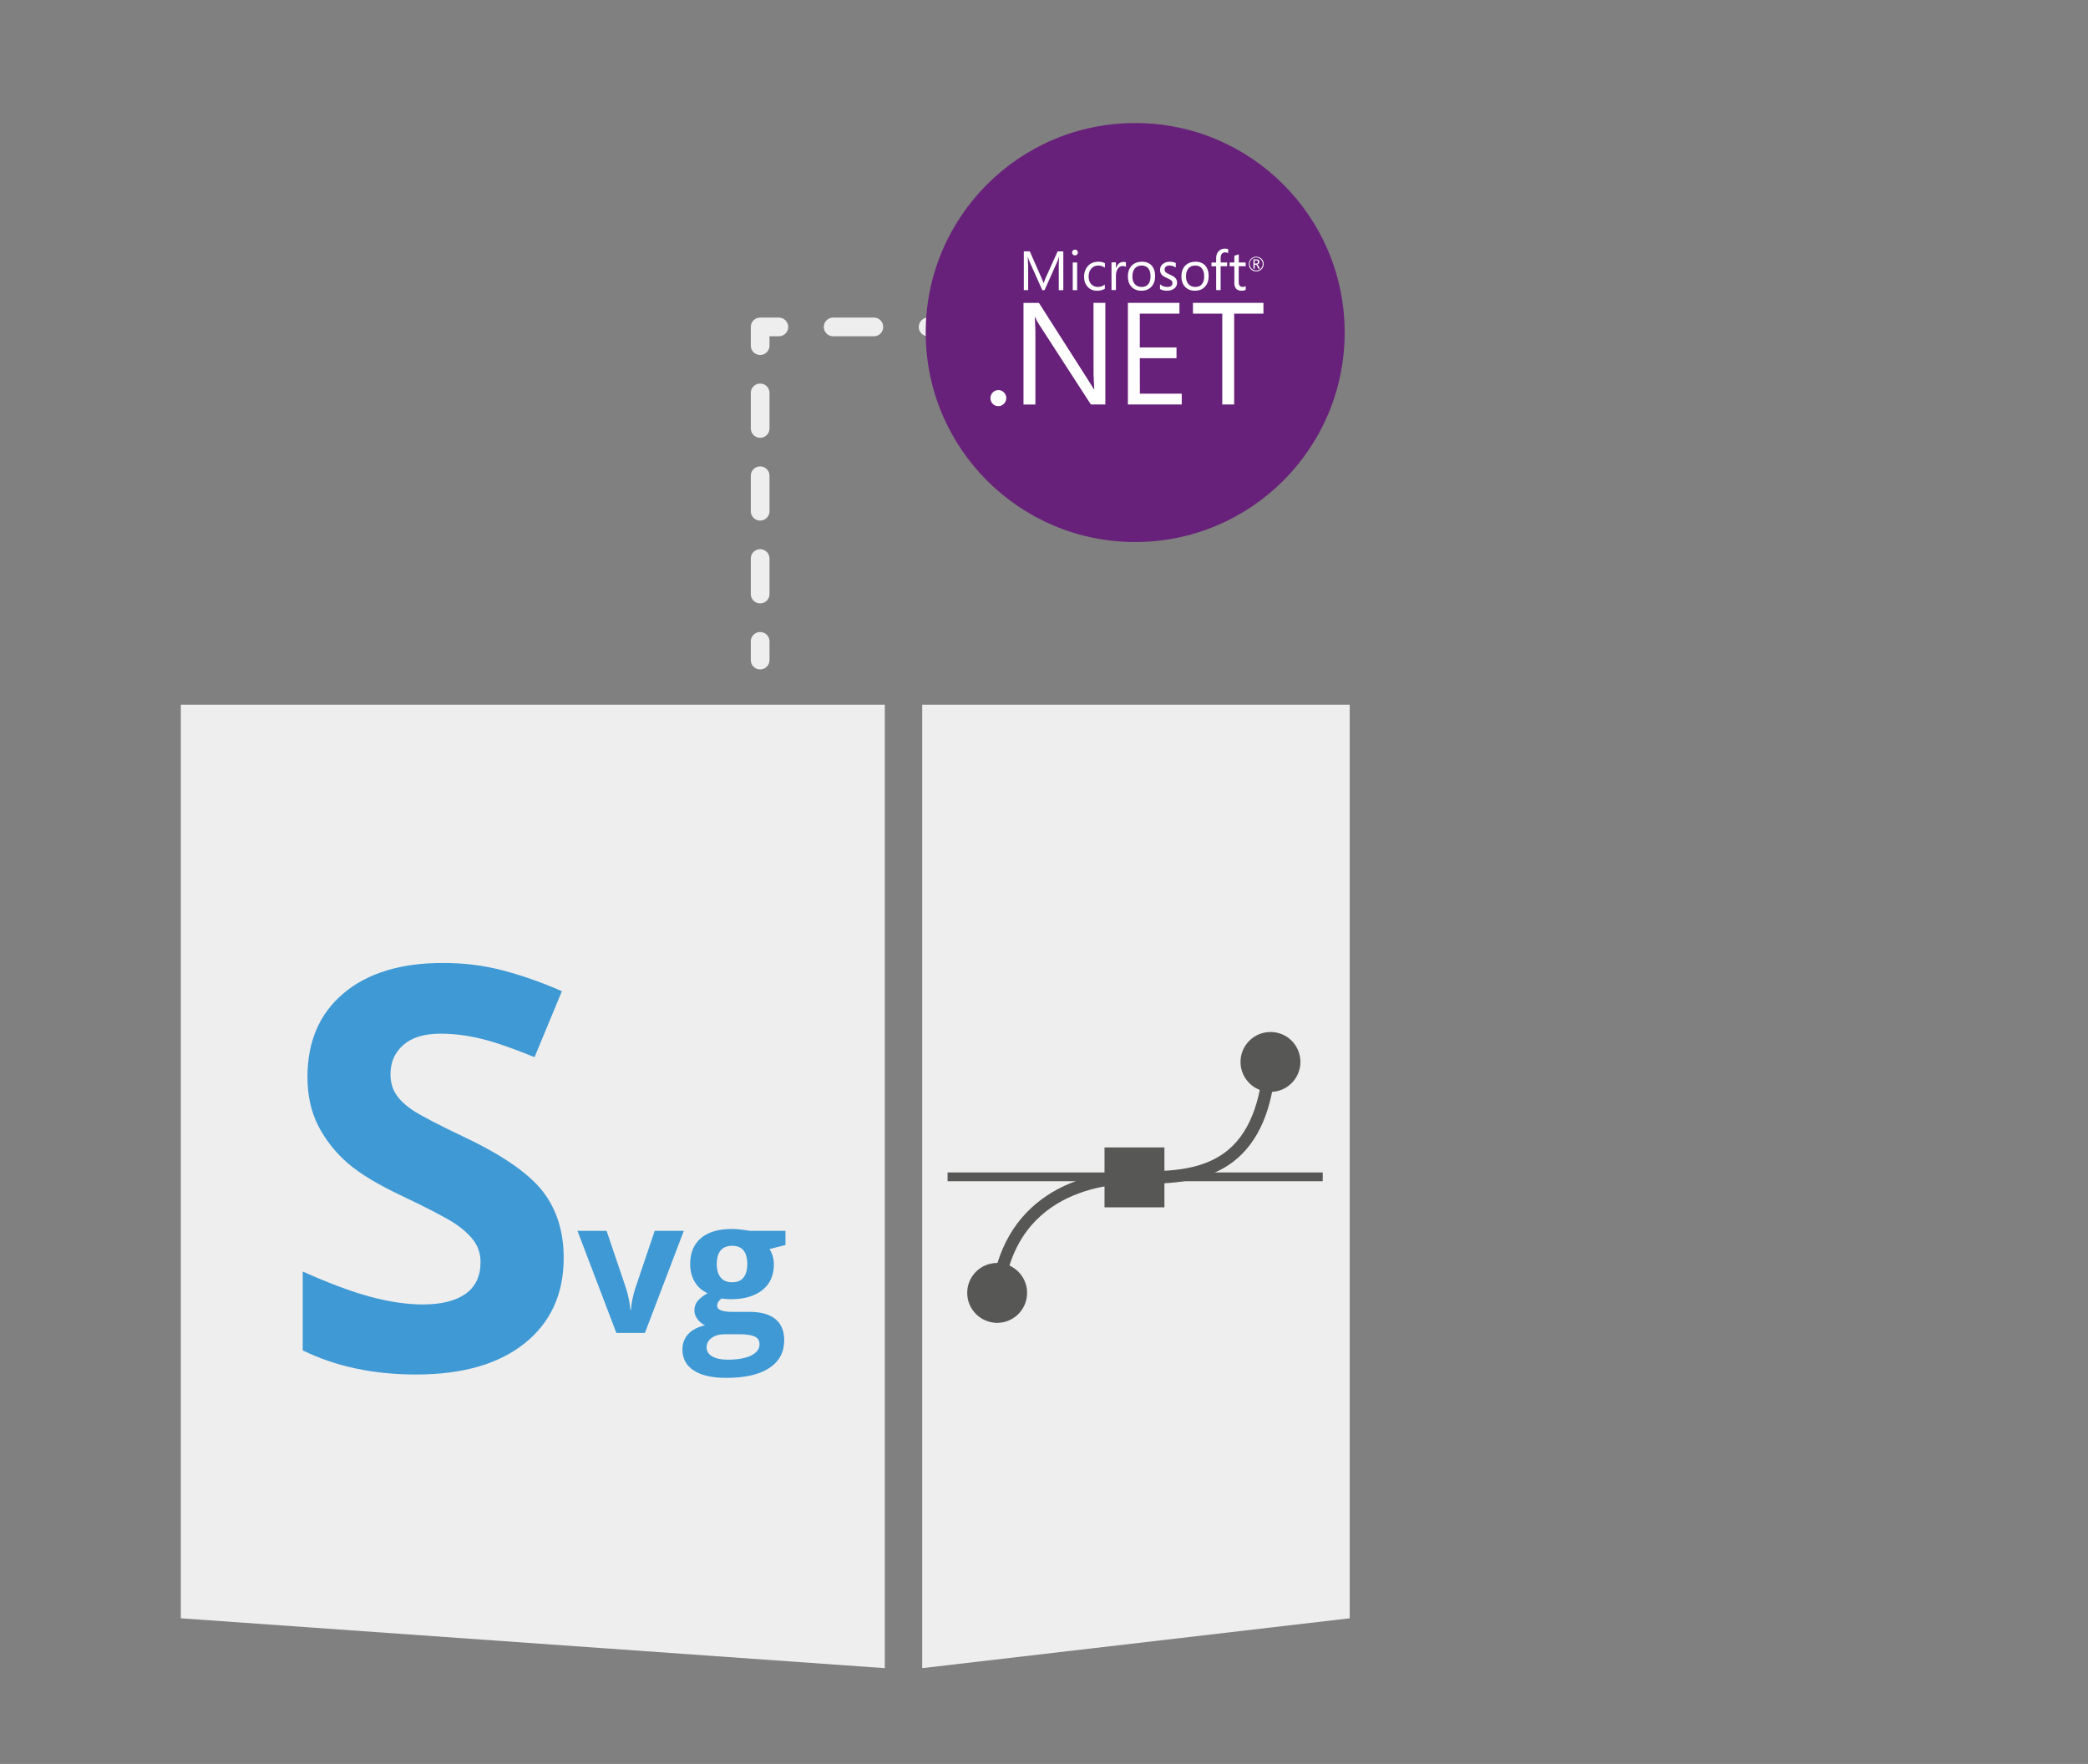 <?xml version="1.0" encoding="utf-8"?>
<!-- Generator: Adobe Illustrator 25.0.1, SVG Export Plug-In . SVG Version: 6.00 Build 0)  -->
<svg xmlns="http://www.w3.org/2000/svg" xmlns:xlink="http://www.w3.org/1999/xlink" version="1.1" id="Layer_1" x="0px" y="0px" viewBox="0 0 335 283" style="enable-background:new 0 0 335 283;" xml:space="preserve">
<rect x="0" y="0" width="335" height="283" fill="#808080" stroke="none"/>
<style type="text/css">
	.st0{fill:#EEEEEE;}
	.st1{fill:none;stroke:#EEEEEE;stroke-width:3;stroke-linecap:round;stroke-linejoin:round;}
	.st2{fill:none;stroke:#EEEEEE;stroke-width:3;stroke-linecap:round;stroke-linejoin:round;stroke-dasharray:6.53,8.707;}
	.st3{fill:none;stroke:#EEEEEE;stroke-width:3;stroke-linecap:round;stroke-linejoin:round;stroke-dasharray:5.694,7.591;}
	.st4{fill:#68217A;}
	.st5{fill:#FFFFFF;}
	.st6{fill:#3F99D4;}
	.st7{fill:#575756;}
</style>
<g id="Aspose.SVG">
	<polygon class="st0" points="141.96,267.63 29.01,259.63 29.01,113.06 141.96,113.06  "/>
	<polygon class="st0" points="147.96,267.63 216.55,259.63 216.55,113.06 147.96,113.06  "/>
	<g id="lines_21_">
		<g>
			<g>
				<line class="st1" x1="167.15" y1="52.45" x2="164.15" y2="52.45"/>
				<line class="st2" x1="155.44" y1="52.45" x2="129.32" y2="52.45"/>
				<polyline class="st1" points="124.96,52.45 121.96,52.45 121.96,55.45     "/>
				<line class="st3" x1="121.96" y1="63.04" x2="121.96" y2="99.1"/>
				<line class="st1" x1="121.96" y1="102.9" x2="121.96" y2="105.9"/>
			</g>
		</g>
	</g>
	<g id="circles_21_">
		<circle class="st4" cx="182.13" cy="53.35" r="33.61"/>
		<path id="NET_21_" class="st5" d="M191.4,50.32h4.7v14.57h1.91V50.32h4.7v-1.73H191.4V50.32z M182.87,57.47h5.89v-1.73h-5.89    v-5.42h6.36v-1.73h-8.27v16.3h8.64v-1.73h-6.72L182.87,57.47L182.87,57.47z M175.45,60.08l0.11,2.4h-0.05    c-0.11-0.22-0.34-0.58-0.66-1.09l-8.16-12.79h-2.48v16.3h1.91V53.12l-0.09-2.24h0.07c0.14,0.37,0.31,0.71,0.51,1.02l8.41,12.99    h2.32v-16.3h-1.9L175.45,60.08L175.45,60.08z M160.16,62.59c-0.35,0-0.64,0.12-0.89,0.38c-0.24,0.25-0.36,0.55-0.36,0.91    c0,0.34,0.13,0.66,0.36,0.9c0.24,0.25,0.54,0.38,0.89,0.38c0.36,0,0.66-0.13,0.91-0.38s0.38-0.56,0.38-0.91    c0-0.35-0.13-0.65-0.38-0.91c-0.24-0.25-0.57-0.39-0.91-0.38 M198.03,45.33c0,0.87,0.39,1.31,1.16,1.31c0.28,0,0.5-0.05,0.67-0.14    v-0.61c-0.13,0.1-0.3,0.15-0.46,0.14c-0.24,0-0.4-0.06-0.51-0.19c-0.1-0.12-0.15-0.34-0.15-0.63v-2.5h1.12v-0.6h-1.11V40.8    l-0.71,0.23v1.08h-0.76v0.6h0.76v2.63L198.03,45.33z M195.13,46.54h0.71v-3.83h1.04v-0.6h-1.04v-0.68c0-0.63,0.25-0.94,0.74-0.94    c0.16,0,0.33,0.04,0.47,0.12v-0.64c-0.13-0.06-0.3-0.08-0.52-0.08c-0.38,0-0.7,0.11-0.96,0.36c-0.3,0.28-0.45,0.66-0.45,1.15v0.72    h-0.75v0.6h0.75v3.84L195.13,46.54z M190.28,44.34c0-0.57,0.14-1,0.42-1.31c0.27-0.29,0.62-0.43,1.06-0.43    c0.45,0,0.8,0.14,1.05,0.43c0.26,0.3,0.39,0.73,0.39,1.3c0,0.54-0.11,0.97-0.36,1.26c-0.24,0.3-0.6,0.45-1.07,0.45    c-0.45,0-0.81-0.15-1.08-0.45C190.41,45.29,190.28,44.87,190.28,44.34 M193.32,46c0.4-0.43,0.6-0.99,0.6-1.7    c0-0.72-0.19-1.28-0.56-1.7c-0.37-0.41-0.89-0.61-1.55-0.61c-0.67,0-1.21,0.2-1.61,0.59c-0.43,0.42-0.65,1.02-0.65,1.79    c0,0.68,0.19,1.22,0.57,1.63c0.39,0.43,0.92,0.64,1.59,0.64C192.39,46.64,192.93,46.43,193.32,46 M188.44,46.25    c0.27-0.22,0.42-0.56,0.41-0.9c0-0.33-0.11-0.6-0.33-0.81c-0.17-0.17-0.44-0.33-0.82-0.49c-0.34-0.14-0.56-0.27-0.67-0.37    c-0.12-0.11-0.18-0.26-0.18-0.46c0-0.18,0.07-0.33,0.21-0.45s0.33-0.17,0.57-0.17c0.38,0,0.71,0.11,1.01,0.32V42.2    c-0.28-0.14-0.6-0.21-0.95-0.21c-0.45,0-0.84,0.12-1.13,0.37c-0.29,0.25-0.44,0.55-0.44,0.92c0,0.33,0.09,0.6,0.28,0.8    c0.16,0.17,0.42,0.34,0.79,0.5c0.36,0.16,0.6,0.29,0.73,0.41s0.19,0.26,0.19,0.43c0,0.41-0.28,0.62-0.85,0.62    c-0.42,0-0.81-0.14-1.15-0.43v0.76c0.31,0.18,0.68,0.27,1.1,0.27C187.73,46.64,188.14,46.51,188.44,46.25 M182.1,43.03    c0.26-0.29,0.63-0.43,1.06-0.43c0.45,0,0.8,0.14,1.05,0.43c0.26,0.3,0.38,0.73,0.38,1.3c0,0.54-0.11,0.97-0.36,1.26    c-0.24,0.3-0.6,0.45-1.07,0.45c-0.45,0-0.81-0.15-1.08-0.45s-0.4-0.71-0.4-1.25C181.69,43.77,181.83,43.33,182.1,43.03     M183.12,46.64c0.68,0,1.21-0.21,1.61-0.64c0.4-0.43,0.6-0.99,0.6-1.7c0-0.72-0.19-1.28-0.56-1.7c-0.37-0.41-0.89-0.61-1.55-0.61    c-0.67,0-1.21,0.2-1.61,0.59c-0.43,0.42-0.65,1.02-0.65,1.79c0,0.68,0.19,1.22,0.57,1.63C181.92,46.42,182.45,46.64,183.12,46.64     M179.54,42.26c-0.22,0.17-0.38,0.43-0.48,0.75h-0.02v-0.92h-0.71v4.44h0.71v-2.25c0-0.52,0.11-0.92,0.33-1.21    c0.2-0.26,0.44-0.39,0.73-0.39c0.24,0,0.42,0.05,0.54,0.14v-0.74c-0.1-0.04-0.24-0.06-0.43-0.06    C179.97,42.03,179.74,42.11,179.54,42.26 M176.04,46.64c0.47,0,0.88-0.1,1.22-0.31v-0.67c-0.34,0.25-0.7,0.38-1.09,0.38    c-0.45,0-0.82-0.15-1.1-0.45c-0.27-0.3-0.41-0.71-0.41-1.23c0-0.54,0.15-0.97,0.45-1.29c0.28-0.31,0.65-0.47,1.1-0.47    c0.38,0,0.75,0.12,1.06,0.35v-0.73c-0.3-0.15-0.64-0.23-1.03-0.23c-0.7,0-1.27,0.22-1.68,0.67s-0.63,1.04-0.63,1.76    c0,0.65,0.19,1.18,0.57,1.59C174.89,46.44,175.41,46.65,176.04,46.64 M172.11,46.55h0.71v-4.44h-0.71V46.55L172.11,46.55z     M172.47,40.98c0.12,0,0.24-0.05,0.33-0.14s0.14-0.21,0.14-0.33c0-0.12-0.05-0.24-0.14-0.33s-0.21-0.13-0.33-0.13    c-0.13,0-0.24,0.04-0.33,0.13c-0.09,0.09-0.14,0.2-0.14,0.33c0,0.14,0.05,0.25,0.14,0.33C172.23,40.94,172.35,40.98,172.47,40.98     M164.93,42.38l-0.03-1.21h0.02c0.06,0.29,0.13,0.5,0.19,0.64l2.12,4.74h0.36l2.13-4.78c0.05-0.13,0.12-0.33,0.19-0.6h0.02    l-0.06,1.2v4.18h0.73v-6.22h-0.91l-1.95,4.31c-0.08,0.17-0.17,0.42-0.3,0.76h-0.03c-0.05-0.17-0.14-0.42-0.28-0.74l-1.91-4.34    h-0.96v6.22h0.7v-4.16H164.93z M202.29,43.1c-0.2,0.2-0.45,0.3-0.74,0.3c-0.29,0-0.54-0.1-0.74-0.3s-0.31-0.45-0.31-0.75    c0-0.29,0.1-0.54,0.3-0.74c0.2-0.2,0.45-0.3,0.75-0.3c0.28-0.01,0.54,0.1,0.74,0.3s0.31,0.47,0.3,0.75    C202.6,42.66,202.49,42.91,202.29,43.1 M201.56,41.19c-0.32-0.01-0.62,0.11-0.85,0.34c-0.22,0.22-0.35,0.52-0.34,0.84    c0,0.34,0.11,0.61,0.34,0.84s0.51,0.33,0.84,0.33c0.32,0.01,0.62-0.11,0.85-0.34c0.23-0.23,0.34-0.5,0.34-0.84    s-0.11-0.63-0.34-0.84C202.18,41.3,201.88,41.19,201.56,41.19 M201.53,42.28h-0.23v-0.51h0.19c0.13,0,0.22,0.02,0.28,0.07    c0.05,0.04,0.07,0.1,0.07,0.19C201.84,42.2,201.74,42.28,201.53,42.28 M201.69,42.42L201.69,42.42c0.12-0.03,0.22-0.08,0.28-0.15    c0.07-0.07,0.1-0.17,0.1-0.26c0-0.11-0.04-0.21-0.12-0.28c-0.1-0.09-0.24-0.13-0.43-0.13h-0.42v1.5h0.21v-0.63h0.14    c0.1,0,0.19,0.09,0.27,0.27l0.16,0.36h0.26l-0.2-0.4C201.86,42.53,201.77,42.44,201.69,42.42"/>
	</g>
	<g>
		<g>
			<path class="st6" d="M90.44,201.8c0,5.8-2.09,10.37-6.26,13.71s-9.98,5.01-17.42,5.01c-6.86,0-12.92-1.29-18.19-3.87V204     c4.34,1.93,8,3.3,11.01,4.09c3,0.79,5.75,1.19,8.24,1.19c2.99,0,5.28-0.57,6.88-1.71c1.6-1.14,2.4-2.84,2.4-5.1     c0-1.26-0.35-2.38-1.05-3.36c-0.7-0.98-1.74-1.93-3.1-2.83s-4.14-2.36-8.33-4.35c-3.93-1.85-6.87-3.62-8.83-5.32     c-1.96-1.7-3.53-3.68-4.7-5.93c-1.17-2.26-1.76-4.89-1.76-7.91c0-5.68,1.93-10.15,5.78-13.4c3.85-3.25,9.18-4.88,15.97-4.88     c3.34,0,6.53,0.4,9.56,1.19s6.2,1.9,9.51,3.34l-4.39,10.59c-3.43-1.41-6.26-2.39-8.5-2.94s-4.45-0.83-6.61-0.83     c-2.58,0-4.56,0.6-5.93,1.8c-1.38,1.2-2.07,2.77-2.07,4.7c0,1.2,0.28,2.25,0.83,3.14c0.56,0.89,1.44,1.76,2.66,2.59     c1.22,0.83,4.09,2.34,8.64,4.5c6.01,2.87,10.12,5.75,12.35,8.63C89.33,194.08,90.44,197.61,90.44,201.8z"/>
		</g>
		<g>
			<path class="st6" d="M98.89,213.85l-6.24-16.38h4.67l3.16,9.33c0.35,1.18,0.57,2.3,0.66,3.35h0.09c0.05-0.94,0.27-2.06,0.66-3.35     l3.15-9.33h4.67l-6.24,16.38H98.89z"/>
			<path class="st6" d="M126.02,197.47v2.27l-2.56,0.66c0.47,0.73,0.7,1.55,0.7,2.46c0,1.76-0.61,3.13-1.84,4.11     c-1.23,0.98-2.93,1.47-5.1,1.47l-0.81-0.04l-0.66-0.07c-0.46,0.35-0.69,0.74-0.69,1.17c0,0.64,0.82,0.97,2.46,0.97h2.78     c1.8,0,3.17,0.39,4.11,1.16s1.41,1.9,1.41,3.4c0,1.91-0.8,3.4-2.4,4.45s-3.89,1.58-6.88,1.58c-2.29,0-4.03-0.4-5.24-1.19     c-1.21-0.8-1.81-1.91-1.81-3.35c0-0.99,0.31-1.81,0.92-2.48s1.52-1.14,2.71-1.42c-0.46-0.2-0.86-0.51-1.2-0.96     s-0.51-0.92-0.51-1.41c0-0.62,0.18-1.14,0.54-1.56c0.36-0.41,0.88-0.82,1.57-1.22c-0.86-0.37-1.54-0.97-2.04-1.79     s-0.75-1.79-0.75-2.9c0-1.79,0.58-3.17,1.74-4.15s2.82-1.46,4.98-1.46c0.46,0,1,0.04,1.63,0.12c0.63,0.08,1.03,0.14,1.21,0.18     H126.02z M113.37,216.16c0,0.62,0.3,1.1,0.89,1.45s1.42,0.53,2.48,0.53c1.6,0,2.86-0.22,3.76-0.66s1.36-1.04,1.36-1.8     c0-0.62-0.27-1.04-0.81-1.27s-1.37-0.35-2.49-0.35h-2.31c-0.82,0-1.51,0.19-2.06,0.58S113.37,215.53,113.37,216.16z M115,202.83     c0,0.89,0.2,1.59,0.61,2.11s1.02,0.78,1.85,0.78c0.84,0,1.46-0.26,1.85-0.78s0.59-1.22,0.59-2.11c0-1.97-0.81-2.96-2.43-2.96     C115.82,199.88,115,200.86,115,202.83z"/>
		</g>
	</g>
	<g id="SVG">
		<g>
			<g>
				<rect x="152.03" y="188.1" class="st7" width="60.19" height="1.41"/>
			</g>
			<g>
				<path class="st7" d="M164.79,207.42c0,2.65-2.15,4.81-4.8,4.81c-2.65,0-4.81-2.15-4.81-4.81c0-2.65,2.15-4.8,4.81-4.8      C162.63,202.62,164.79,204.77,164.79,207.42z"/>
			</g>
			<g>
				<path class="st7" d="M208.64,170.37c0,2.65-2.15,4.81-4.8,4.81c-2.65,0-4.81-2.15-4.81-4.81c0-2.65,2.15-4.8,4.81-4.8      C206.49,165.56,208.64,167.71,208.64,170.37z"/>
			</g>
			<g>
				<rect x="177.21" y="184.09" class="st7" width="9.61" height="9.61"/>
			</g>
			<g>
				<path class="st7" d="M159.83,212.18c-0.55,0-0.99-0.44-0.99-0.99c0-17.16,11.97-23.28,23.18-23.28l0.58,0      c4.92,0.01,11.07,0.02,15.23-4.14c3.33-3.32,5.02-9.03,5.02-16.95c0-0.55,0.44-0.99,0.99-0.99s0.99,0.44,0.99,0.99      c0,8.59-1.83,14.59-5.6,18.36c-4.75,4.74-11.61,4.74-16.64,4.73l-0.57,0c-4.97,0-21.2,1.54-21.2,21.3      C160.82,211.73,160.37,212.18,159.83,212.18z"/>
			</g>
		</g>
	</g>
</g>
<g>
</g>
<g>
</g>
<g>
</g>
<g>
</g>
<g>
</g>
</svg>
